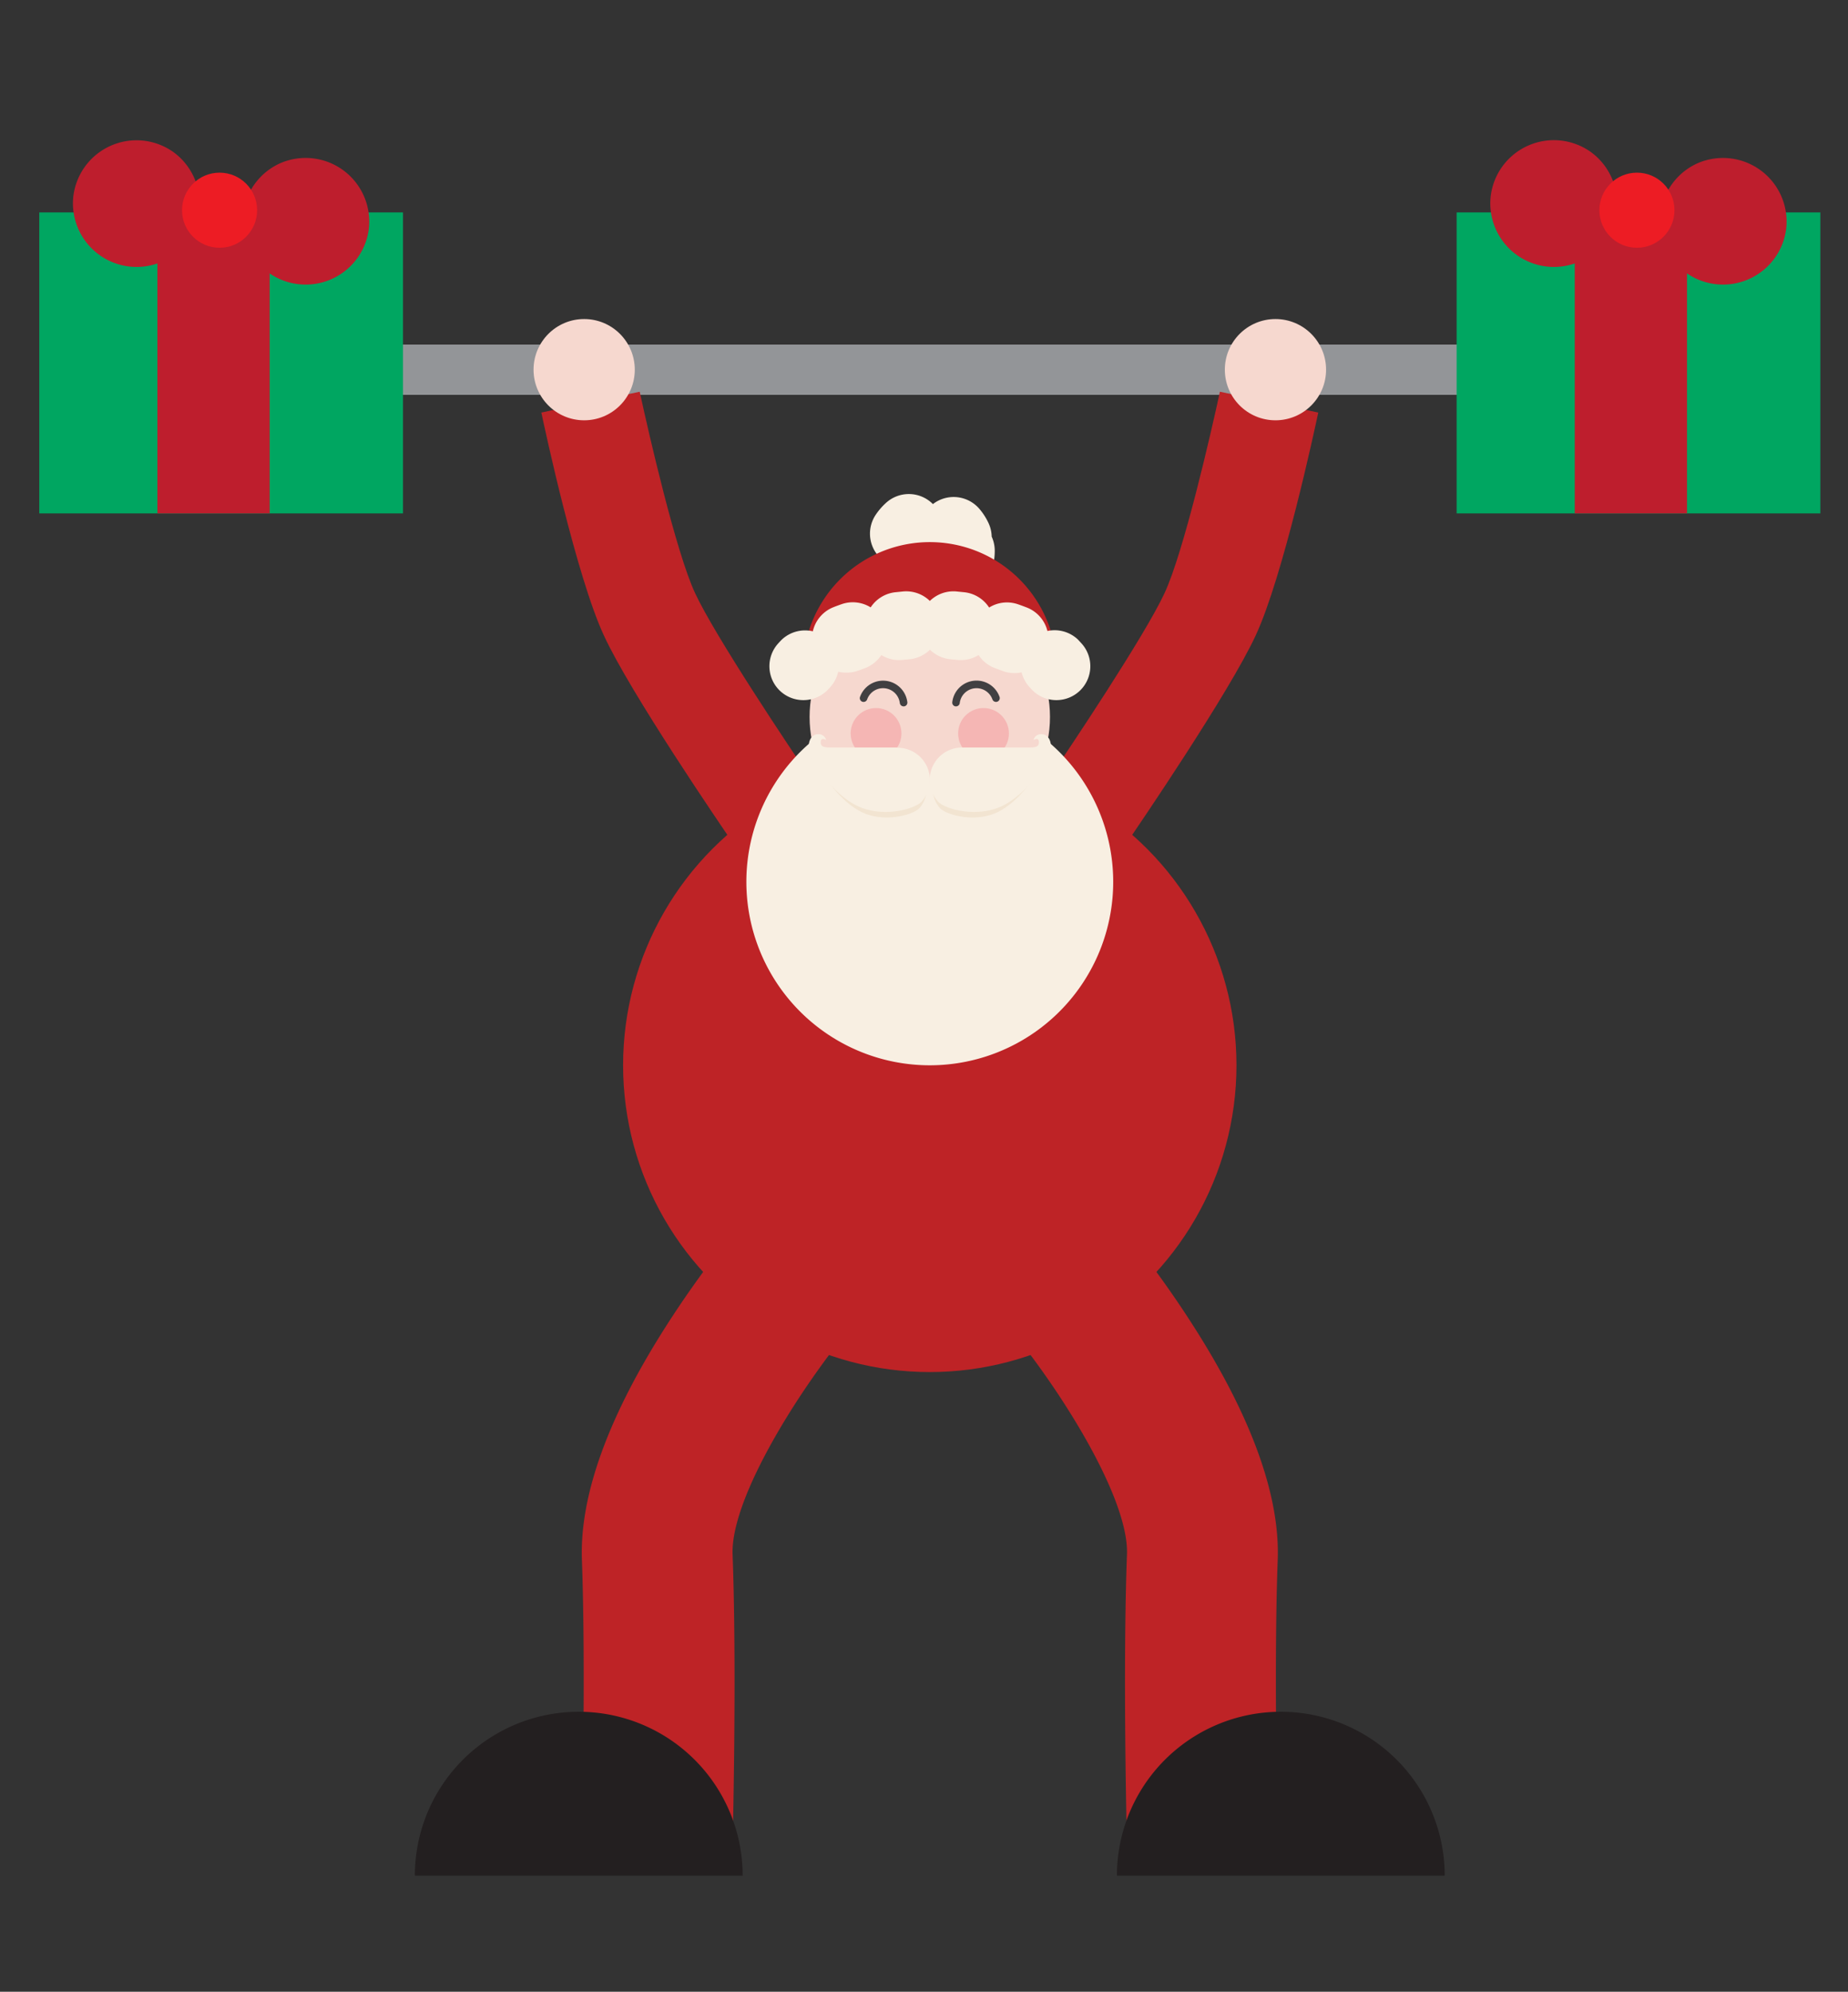 <svg id="Layer_1" data-name="Layer 1" xmlns="http://www.w3.org/2000/svg" viewBox="0 0 319.48 344.23"><rect x="0" y="0" width="319.48" height="344.23" fill="#333333" stroke="none"/><defs><style>.cls-1{fill:#939598;}.cls-2{fill:#f8efe2;}.cls-3{fill:#be2326;}.cls-4{fill:#00a661;}.cls-5{fill:#be1e2d;}.cls-6{fill:#ed1c24;}.cls-7{fill:#f6d8cf;}.cls-8{fill:#f5949b;opacity:0.5;}.cls-9{fill:#f2e4d1;}.cls-10{fill:#414042;}.cls-11{fill:#231f20;}</style></defs><title>Text</title><path class="cls-1" d="M255.48,68.24H66a4.35,4.35,0,1,1,0-8.69H255.48a4.35,4.35,0,1,1,0,8.69Z"/><path class="cls-2" d="M159.2,106.18a6.18,6.18,0,0,1-1.69-.25,11.87,11.87,0,0,1-2.5-1.1A5.87,5.87,0,0,1,152.85,97a5.87,5.87,0,0,1-1.48-8,11.26,11.26,0,0,1,1.77-2.06,5.86,5.86,0,0,1,8.14.18,5.86,5.86,0,0,1,8.09.89,10.7,10.7,0,0,1,1.47,2.28,5.85,5.85,0,0,1,.6,2.45,5.93,5.93,0,0,1,.53,2.46,11.15,11.15,0,0,1-.33,2.7,5.86,5.86,0,0,1-6.89,4.33A5.88,5.88,0,0,1,159.2,106.18Z"/><path class="cls-3" d="M194.83,145.61l-14.33-9.83c4.63-6.77,17.41-25.93,20.82-33.26,3.32-7.13,8-27.55,9.58-34.82l17,3.6c-.61,2.87-6.08,28.36-10.83,38.55C212.45,119.81,196.62,143,194.83,145.61Z"/><path class="cls-3" d="M126.65,145.61,141,135.78c-4.64-6.77-17.42-25.93-20.83-33.26-3.32-7.13-8-27.55-9.58-34.82l-17,3.6c.6,2.87,6.08,28.36,10.82,38.55C109,119.81,124.86,143,126.65,145.61Z"/><rect class="cls-4" x="251.82" y="36.71" width="62.88" height="52.02"/><rect class="cls-5" x="272.24" y="36.71" width="19.41" height="52.02"/><path class="cls-5" d="M275.06,26.3h0A11,11,0,0,0,257.7,34h0A11,11,0,0,0,273.08,45.2h0A11,11,0,0,0,275.06,26.3Z"/><path class="cls-5" d="M293.44,28.23h0a11,11,0,0,1,15.37,11.16h0a11,11,0,0,1-17.35,7.73h0A11,11,0,0,1,293.44,28.23Z"/><circle class="cls-6" cx="282.99" cy="36.33" r="6.49"/><rect class="cls-4" x="6.79" y="36.71" width="62.88" height="52.02"/><rect class="cls-5" x="27.21" y="36.71" width="19.41" height="52.02"/><path class="cls-5" d="M30,26.3h0A11,11,0,0,0,12.67,34h0A11,11,0,0,0,28.05,45.2h0A11,11,0,0,0,30,26.3Z"/><path class="cls-5" d="M48.4,28.23h0A11,11,0,0,1,63.78,39.39h0a11,11,0,0,1-17.35,7.73h0A11,11,0,0,1,48.4,28.23Z"/><circle class="cls-6" cx="37.96" cy="36.33" r="6.49"/><circle class="cls-3" cx="160.74" cy="184.11" r="53.02"/><circle class="cls-7" cx="160.74" cy="123.91" r="20.78"/><circle class="cls-8" cx="151.45" cy="126.76" r="4.39"/><circle class="cls-8" cx="170.03" cy="126.76" r="4.39"/><path class="cls-2" d="M181.25,128.21c-4.2,4.22-11.81,7-20.51,7s-16.3-2.81-20.5-7a31.71,31.71,0,1,0,41,0Z"/><path class="cls-9" d="M155.17,131.37h-9.86c-1.41,0-2,0-2-.83s.83-.33.83-.33-.1-.89-1.27-.93-2.2,1.73-.54,4.52c1,1.61,4,5.8,7.75,7s7.93-.1,8.85-1.12a5,5,0,0,0-3.72-8.33Z"/><path class="cls-9" d="M166.25,131.37h9.85c1.41,0,2.05,0,2.05-.83s-.84-.33-.84-.33a1.18,1.18,0,0,1,1.27-.93c1.17-.05,2.21,1.73.54,4.52-1,1.61-4,5.8-7.75,7s-7.93-.1-8.85-1.12a5,5,0,0,1,3.73-8.33Z"/><path class="cls-2" d="M155.16,129.19h-11c-1.57,0-2.28,0-2.28-.93s.94-.37.94-.37a1.34,1.34,0,0,0-1.43-1c-1.3,0-2.46,1.94-.6,5.05,1.08,1.8,4.42,6.49,8.66,7.84s8.87-.1,9.89-1.25a5.58,5.58,0,0,0-4.16-9.3Z"/><path class="cls-2" d="M166.33,129.19h11c1.58,0,2.28,0,2.28-.93s-.93-.37-.93-.37a1.32,1.32,0,0,1,1.42-1c1.31,0,2.46,1.94.6,5.05-1.08,1.8-4.42,6.49-8.66,7.84s-8.86-.1-9.88-1.25a5.52,5.52,0,0,1-1.43-3.72A5.58,5.58,0,0,1,166.33,129.19Z"/><circle class="cls-7" cx="100.99" cy="63.89" r="8.75"/><circle class="cls-7" cx="220.5" cy="63.89" r="8.75"/><path class="cls-3" d="M160.74,110.37c9.71,0,18.07,3,21.86,7.24,0-.51.06-1,.06-1.53a21.92,21.92,0,1,0-43.83,0q0,.77.06,1.53C142.67,113.34,151,110.37,160.74,110.37Z"/><path class="cls-2" d="M138.89,121a5.86,5.86,0,0,1-4.39-9.76c.21-.23.43-.47.66-.7a5.87,5.87,0,0,1,8.35,8.24l-.23.25A5.85,5.85,0,0,1,138.89,121Z"/><path class="cls-2" d="M146.27,116.25a5.86,5.86,0,0,1-2.13-11.33c.45-.18.92-.35,1.38-.51a5.87,5.87,0,0,1,5,.56,5.86,5.86,0,0,1,4.23-2.61l1.38-.14a5.85,5.85,0,0,1,4.62,1.64,5.84,5.84,0,0,1,4.61-1.64l1.39.14A5.86,5.86,0,0,1,171,105a5.83,5.83,0,0,1,5-.56c.47.16.93.33,1.37.5a5.87,5.87,0,1,1-4.25,10.94l-.94-.35a5.78,5.78,0,0,1-3-2.32,5.87,5.87,0,0,1-3.77.83l-1.06-.1a5.89,5.89,0,0,1-3.58-1.65,5.89,5.89,0,0,1-3.58,1.65l-1.06.1a5.87,5.87,0,0,1-3.77-.83,5.86,5.86,0,0,1-3,2.33l-.93.34A5.91,5.91,0,0,1,146.27,116.25Z"/><path class="cls-2" d="M182.6,121a5.84,5.84,0,0,1-4.39-2l-.23-.25a5.87,5.87,0,0,1,8.35-8.24l.65.7A5.86,5.86,0,0,1,182.6,121Z"/><path class="cls-10" d="M165.27,122.08h-.08a.65.65,0,0,1-.56-.73,4.22,4.22,0,0,1,8.17-.91.65.65,0,0,1-.39.83.66.66,0,0,1-.84-.39,2.92,2.92,0,0,0-5.65.63A.65.65,0,0,1,165.27,122.08Z"/><path class="cls-10" d="M156.21,122.08a.66.66,0,0,1-.65-.57,2.92,2.92,0,0,0-5.65-.63.65.65,0,0,1-1.23-.44,4.23,4.23,0,0,1,8.18.91.65.65,0,0,1-.57.73Z"/><path class="cls-3" d="M126.66,318.32l-26.06-.64c0-.29.7-29.17,0-48.1-.39-10.76,4.24-23.94,13.78-39.17a176.55,176.55,0,0,1,13.44-18.62l19.9,16.85c-9,10.62-21.43,30.05-21.07,40C127.39,288.36,126.69,317.11,126.66,318.32Z"/><path class="cls-11" d="M100.06,295.84a28.33,28.33,0,0,0-28.34,28.33h56.67A28.33,28.33,0,0,0,100.06,295.84Z"/><path class="cls-3" d="M194.82,318.32l26.07-.64c0-.29-.71-29.17,0-48.1.39-10.76-4.25-23.94-13.79-39.17a177.32,177.32,0,0,0-13.43-18.62l-19.91,16.85c9,10.62,21.43,30.05,21.07,40C194.09,288.36,194.79,317.11,194.82,318.32Z"/><path class="cls-11" d="M221.43,295.84a28.33,28.33,0,0,1,28.33,28.33H193.09A28.33,28.33,0,0,1,221.43,295.84Z"/></svg>